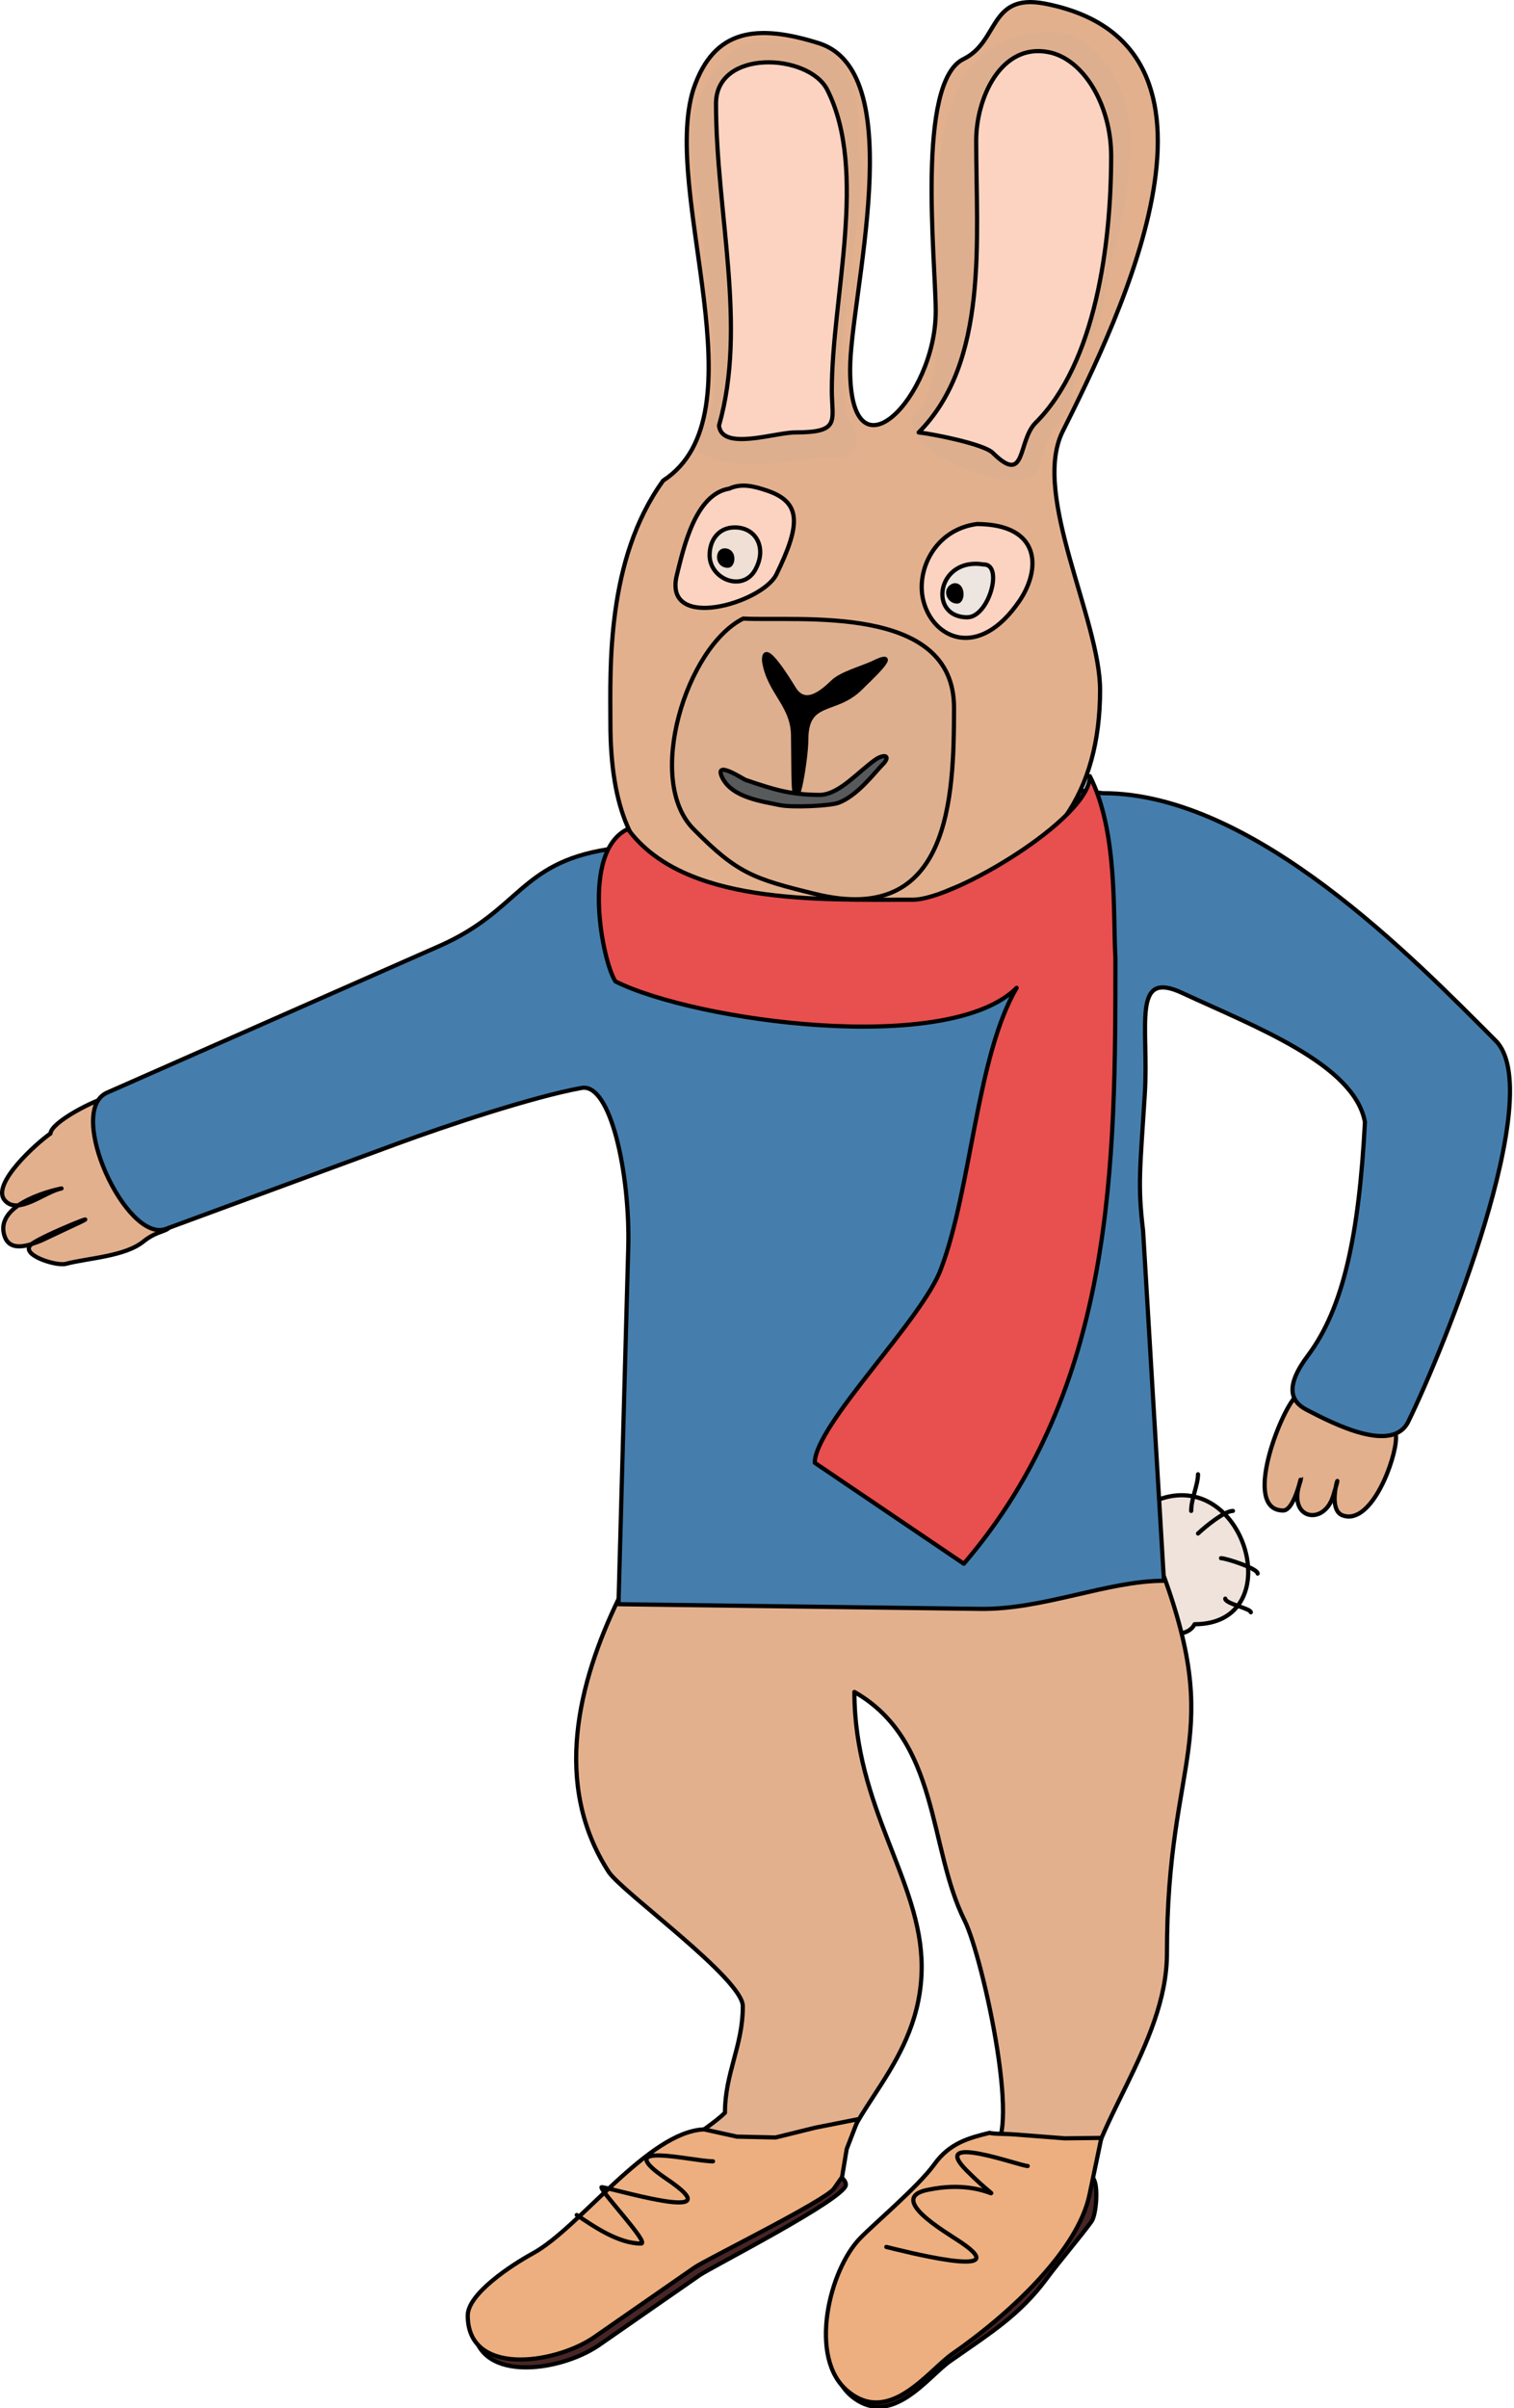<?xml version="1.0" encoding="utf-8"?>
<!-- Generator: Adobe Illustrator 15.0.0, SVG Export Plug-In  -->
<!DOCTYPE svg PUBLIC "-//W3C//DTD SVG 1.1//EN" "http://www.w3.org/Graphics/SVG/1.1/DTD/svg11.dtd">
<svg version="1.1"
	 xmlns="http://www.w3.org/2000/svg" xmlns:xlink="http://www.w3.org/1999/xlink" xmlns:a="http://ns.adobe.com/AdobeSVGViewerExtensions/3.0/"
	 x="0px" y="0px" width="256px" height="407px" viewBox="0 0 256 407" overflow="visible" enable-background="new 0 0 256 407"
	 xml:space="preserve">
<defs>
</defs>
<path fill="#EFE3DB" stroke="#000000" stroke-width="0.709" stroke-linecap="round" stroke-linejoin="round" stroke-miterlimit="10" d="
	M201.996,274.553c15.912,0,8.855-25.92-5.616-21.24c-6.12,2.305-7.776,11.017-5.399,16.776
	C193.572,276.354,200.412,277.648,201.996,274.553z"/>
<path fill="#E3B08E" stroke="#000000" stroke-width="0.709" stroke-linecap="round" stroke-linejoin="round" stroke-miterlimit="10" d="
	M183.636,371.682c0-11.377,13.68-25.992,13.68-41.473c0-33.984,10.08-35.928-1.297-65.88l-91.439,5.976
	c-6.696,13.896-11.304,31.32-1.584,46.225c2.592,3.6,22.608,18,22.608,22.607c0,6.696-3.024,11.305-3.024,18
	c-5.616,5.545-36.072,21.456-27.792,31.465c7.488,9,17.208-2.881,23.976-6.192c6.48-3.168,24.335-10.08,23.616-15.912
	c0-9.288,13.464-17.567,13.464-34.056c0-14.473-11.376-26.856-11.376-46.44c14.472,8.28,12.456,26.28,18.648,38.664
	c3.096,6.192,10.224,38.735,4.032,38.735c-4.32,13.033-36.937,25.201-16.272,35.209c8.64,4.176,15.12-7.992,17.424-12.528
	C170.171,382.409,181.116,371.393,183.636,371.682z"/>
<path fill="#E3B08E" stroke="#000000" stroke-width="0.709" stroke-linecap="round" stroke-linejoin="round" stroke-miterlimit="10" d="
	M18.396,185.417c-2.448,0.504-9.72,4.248-9.864,6.192c-2.304,1.584-10.008,8.496-7.776,11.232c2.232,2.736,6.84-1.44,9.648-1.944
	c0.216-0.072-11.808,2.232-9.576,8.208c1.008,2.664,4.392,1.295,6.192,0.576l5.04-2.377c7.416-3.384-4.896,1.512-6.768,3.024
	c-2.088,1.728,4.176,3.744,5.832,3.312c3.816-1.008,10.008-1.224,13.176-3.815c3.312-2.664,5.544-0.937,4.032-4.896l-6.048-15.049
	C21.492,188.009,20.844,185.489,18.396,185.417z"/>
<path fill="#E3B08E" stroke="#000000" stroke-width="0.709" stroke-linecap="round" stroke-linejoin="round" stroke-miterlimit="10" d="
	M219.06,236.105c-2.593,2.592-9.072,19.224-2.088,19.224c2.088,0,3.312-7.2,2.951-5.112l-0.359,1.225
	c-1.369,5.472,4.319,6.336,5.832,1.512c2.231-7.057-1.656,2.232,1.728,3.24c4.823,1.584,8.928-9.576,8.928-13.176
	C236.052,238.337,223.523,235.961,219.06,236.105z"/>
<path fill="#457EAD" stroke="#000000" stroke-width="0.709" stroke-linecap="round" stroke-linejoin="round" stroke-miterlimit="10" d="
	M186.515,134.081c25.561,0,52.776,28.224,66.385,41.832c8.783,8.784-8.713,51.983-14.76,64.368
	c-2.664,5.472-12.457,0.504-17.281-2.016c-2.592-1.369-3.672-3.889,0.361-9.217c5.903-7.92,8.567-20.16,9.575-39.384
	c-1.8-9.792-18.647-16.128-30.888-21.816c-8.641-4.032-5.616,5.544-6.336,17.136c-0.793,12.6-1.225,15.264-0.288,23.041
	l3.528,59.184c-9.576,0-20.377,4.896-31.104,4.752l-61.128-0.792l1.656-60.479c0.288-12.168-2.952-27.721-7.92-26.784
	c-8.28,1.512-22.968,6.408-31.176,9.432l-39.096,14.399c-6.696,2.449-16.992-19.943-9.936-23.039l56.304-24.84
	c13.464-5.976,13.464-13.896,28.224-16.272l50.184-1.8l28.728-8.28L186.515,134.081z"/>
<path fill="#E3B08E" stroke="#000000" stroke-width="0.709" stroke-linecap="round" stroke-linejoin="round" stroke-miterlimit="10" d="
	M112.14,81.233c17.064-11.088-0.432-48.672,5.112-66.168c3.456-10.224,10.728-11.088,21.385-7.704
	c15.336,5.184,5.111,42.696,5.111,55.08c0,19.656,14.473,4.68,14.473-9.792c0-8.568-3.385-38.88,4.752-42.696
	c5.975-2.952,4.248-11.088,13.607-9.36c35.424,6.768,12.816,52.92,3.023,72.504c-5.111,10.728,6.408,31.608,6.408,43.56
	c0,17.208-7.92,28.872-23.328,32.976c-1.8,0.432-6.191,2.808-8.207,3.096c-5.473,0.72-8.424-0.144-13.393-0.072
	c-21.888,0.432-37.872-0.72-37.872-30.456C103.21,113.273,102.418,94.625,112.14,81.233z"/>
<path fill="#DEAF8E" stroke="#000000" stroke-width="0.709" stroke-linecap="round" stroke-linejoin="round" stroke-miterlimit="10" d="
	M125.675,104.561c-9.576,4.752-16.704,27.36-8.352,35.64c7.344,7.416,10.008,8.352,20.664,10.944
	c22.607,5.472,23.328-16.128,23.328-31.536C161.314,101.969,135.179,105.065,125.675,104.561z"/>
<path stroke="#000000" stroke-width="0.709" stroke-linecap="round" stroke-linejoin="round" stroke-miterlimit="10" d="
	M129.204,111.761c0.792,5.184,4.752,7.272,4.896,12.384l0.072,6.984c0.145,9.288,2.16-2.592,2.16-6.12
	c0-6.912,4.896-4.392,9.216-8.712c0.864-0.936,7.704-7.056,1.944-4.176c-1.944,0.864-5.328,1.8-6.696,3.168
	c-2.088,2.016-4.68,3.96-6.479,1.224C133.595,115.361,128.988,107.657,129.204,111.761z"/>
<path fill="#FCD3C1" stroke="#000000" stroke-width="0.709" stroke-linecap="round" stroke-linejoin="round" stroke-miterlimit="10" d="
	M123.299,82.601c-5.76,0.936-7.704,10.008-8.856,14.616c-2.376,9.648,14.472,4.752,16.848-0.144
	c4.176-8.568,4.319-12.384-2.16-14.328C127.764,82.313,125.458,81.593,123.299,82.601z"/>
<path fill="#FCD3C1" stroke="#000000" stroke-width="0.709" stroke-linecap="round" stroke-linejoin="round" stroke-miterlimit="10" d="
	M165.204,88.577c-7.2,0.936-10.368,7.92-9.072,12.96c1.584,6.408,9.36,10.152,16.272,0
	C176.002,96.209,176.076,88.649,165.204,88.577z"/>
<path fill="#DEAF8E" d="M118.116,76.481c7.632,3.888,16.2,0.864,23.399,0.864c3.312,0,4.104-2.16,2.592-5.4
	c-4.68-9.864,1.729-32.328,1.729-43.992c-0.936-2.376-0.504-6.768-0.792-9.36c-0.864-6.624-4.608-11.664-11.304-11.664
	c-3.024,0-5.616-0.288-8.424,0.864c-3.888,1.584-7.992,9.216-8.568,13.752c-0.792,5.976,1.944,11.448,1.944,17.064l2.232,22.824
	c0.288,2.52-0.144,5.76-0.792,8.136C119.916,70.433,117.18,76.625,118.116,76.481z"/>
<path fill="#58595B" stroke="#000000" stroke-width="0.709" stroke-linecap="round" stroke-linejoin="round" stroke-miterlimit="10" d="
	M138.708,134.369c-5.112,0-7.92-0.936-12.6-2.52c-0.36-0.072-5.544-3.6-3.96-0.36c1.656,3.312,6.624,3.96,9.72,4.608
	c2.159,0.432,8.64,0.144,10.008-0.432c3.097-1.224,5.761-4.752,7.2-6.264c1.584-1.512,0.72-2.088-0.936-1.08
	C145.116,130.409,142.019,134.225,138.708,134.369z"/>
<path fill="#FCD3C1" stroke="#000000" stroke-width="0.709" stroke-linecap="round" stroke-linejoin="round" stroke-miterlimit="10" d="
	M121.571,71.945c4.824-16.848-0.504-36.072-0.504-54.432c0-9.288,15.624-8.496,18.792-2.376c6.984,13.752,0.793,35.136,0.793,50.832
	c0,5.184,1.584,7.128-6.192,7.128C131.002,73.097,122.076,76.265,121.571,71.945z"/>
<path fill="#DEAF8E" d="M154.187,70.073c-0.863,6.624,12.312,11.088,17.064,11.088c7.057,0,3.312-4.464,7.775-9.576
	c3.312-3.888,2.305-10.656,5.185-13.968c2.16-2.52,3.168-11.304,4.177-14.976c1.439-5.328,2.879-12.816,2.879-18.648
	c0-8.64-5.184-18.576-13.535-18.576c-15.769,0-19.369,14.112-19.225,30.096l0.145,21.6C158.65,60.425,156.492,70.865,154.187,70.073
	z"/>
<path fill="#FCD3C1" stroke="#000000" stroke-width="0.709" stroke-linecap="round" stroke-linejoin="round" stroke-miterlimit="10" d="
	M155.339,73.097c11.881-11.952,9.721-32.616,9.721-49.32c0-7.2,4.176-16.488,12.168-14.976c5.903,1.08,10.655,8.856,10.655,17.568
	c0,14.76-2.592,34.992-12.815,45.144c-3.024,3.096-1.512,10.656-7.2,5.04C166.355,75.041,157.5,73.313,155.339,73.097z"/>
<path fill="#E84F4F" stroke="#000000" stroke-width="0.709" stroke-linecap="round" stroke-linejoin="round" stroke-miterlimit="10" d="
	M188.603,161.873c0,34.56,0,72.576-25.631,102.456l-25.201-17.063c0-6.408,18.36-24.336,21.385-32.904
	c5.111-13.608,5.976-35.856,12.744-47.376c-11.521,11.52-54.216,5.688-67.824-1.08c-2.16-3.168-5.976-21.96,2.088-25.776
	c9.432,12.816,32.04,11.952,48.24,11.952c6.84,0,29.88-13.68,29.88-20.88C189.036,140.561,188.171,154.601,188.603,161.873z"/>
<path fill="#482626" stroke="#000000" stroke-width="0.709" stroke-linecap="round" stroke-linejoin="round" stroke-miterlimit="10" d="
	M112.284,364.266c-7.56,0.647-15.552,14.832-21.312,18c-3.6,1.943-10.944,6.84-10.944,10.439c0,10.225,14.328,8.352,21.096,3.816
	l17.208-11.953c1.872-1.295,24.695-12.959,24.695-15.264c0-3.455-18.431-7.056-21.527-7.056
	C116.027,362.249,114.587,364.266,112.284,364.266z"/>
<path fill="#EDAF7F" stroke="#000000" stroke-width="0.709" stroke-linecap="round" stroke-linejoin="round" stroke-miterlimit="10" d="
	M90.106,380.896c-3.672,2.017-11.016,6.84-11.016,10.513c0,10.224,14.4,8.28,21.168,3.815l17.208-11.951
	c1.872-1.297,22.176-11.305,23.545-13.32l1.367-1.944l0.792-4.752l1.944-5.04l-7.272,1.44l-6.696,1.655l-6.551-0.144l-5.544-1.224
	C109.62,360.305,98.027,376.577,90.106,380.896z"/>
<path fill="#482626" stroke="#000000" stroke-width="0.709" stroke-linecap="round" stroke-linejoin="round" stroke-miterlimit="10" d="
	M165.204,363.904c-3.312,0.865-2.088,1.369-4.536,4.896c-2.52,3.456-12.384,9.576-14.615,11.809
	c-4.896,5.039-8.425,19.224-2.017,24.479c6.769,5.472,12.888-3.384,16.632-5.976c6.768-4.752,11.664-7.704,16.271-13.896
	c1.944-2.664,5.761-7.128,7.633-9.72c0.791-1.08,1.224-6.265,0.216-7.345C180.898,364.121,166.355,364.697,165.204,363.904z"/>
<path fill="#EDAF7F" stroke="#000000" stroke-width="0.709" stroke-linecap="round" stroke-linejoin="round" stroke-miterlimit="10" d="
	M167.363,360.521c-3.527,0.863-6.84,1.728-9.432,5.399c-2.664,3.672-10.152,10.009-12.455,12.384
	c-5.256,5.328-8.929,20.377-2.088,25.92c7.055,5.832,13.607-3.527,17.639-6.336c10.152-7.056,21.24-17.64,23.185-26.855l2.017-9.648
	l-6.192,0.072l-8.353-0.648C169.956,360.665,167.795,360.736,167.363,360.521z"/>
<path fill="#EFDFD4" stroke="#000000" stroke-width="0.709" stroke-linecap="round" stroke-linejoin="round" stroke-miterlimit="10" d="
	M124.235,89.153c-2.736,0-4.248,2.16-4.248,4.68c0,4.176,5.832,6.408,7.848,2.232C129.636,92.537,127.834,89.153,124.235,89.153z"/>
<path stroke="#000000" stroke-width="0.709" stroke-linecap="round" stroke-linejoin="round" stroke-miterlimit="10" d="
	M122.507,93.041c-1.296,0-1.296,2.592,0.576,2.592C124.02,95.633,124.308,93.041,122.507,93.041z"/>
<path fill="#ECE5E0" stroke="#000000" stroke-width="0.709" stroke-linecap="round" stroke-linejoin="round" stroke-miterlimit="10" d="
	M166.284,95.417c-7.849-1.296-9.433,8.928-2.736,8.928C167.22,104.345,169.74,95.273,166.284,95.417z"/>
<path stroke="#000000" stroke-width="0.709" stroke-linecap="round" stroke-linejoin="round" stroke-miterlimit="10" d="
	M161.314,98.945c-1.728,0.576-0.936,2.736,0.504,2.736C162.898,101.681,162.898,98.729,161.314,98.945z"/>
<path fill="none" stroke="#000000" stroke-width="0.709" stroke-linecap="round" stroke-linejoin="round" stroke-miterlimit="10" d="
	M97.522,374.417c2.88,1.944,7.056,4.824,10.872,4.824c1.512,0-6.696-8.64-6.696-9.505c0-0.432,23.472,6.912,10.872-1.512
	c-9.504-6.479,4.464-2.879,7.992-2.879"/>
<path fill="none" stroke="#000000" stroke-width="0.709" stroke-linecap="round" stroke-linejoin="round" stroke-miterlimit="10" d="
	M149.868,379.816c2.088,0.504,22.319,5.761,12.6-0.791c-2.663-1.801-12.888-7.633-5.256-8.928
	c10.513-2.089,13.896,4.463,6.265-3.168c-6.553-6.553,9-0.793,10.295-0.793"/>
<path fill="none" stroke="#000000" stroke-width="0.709" stroke-linecap="round" stroke-linejoin="round" stroke-miterlimit="10" d="
	M201.418,255.4c0-2.088,1.151-4.392,1.151-6.191"/>
<path fill="none" stroke="#000000" stroke-width="0.709" stroke-linecap="round" stroke-linejoin="round" stroke-miterlimit="10" d="
	M202.572,259.217c1.224-1.152,4.464-3.816,5.904-3.816"/>
<path fill="none" stroke="#000000" stroke-width="0.709" stroke-linecap="round" stroke-linejoin="round" stroke-miterlimit="10" d="
	M206.458,263.393c0.863,0,6.191,1.729,6.191,2.592"/>
<path fill="none" stroke="#000000" stroke-width="0.709" stroke-linecap="round" stroke-linejoin="round" stroke-miterlimit="10" d="
	M207.179,270.232c0,0.865,4.32,1.656,4.32,2.305"/>
</svg>
